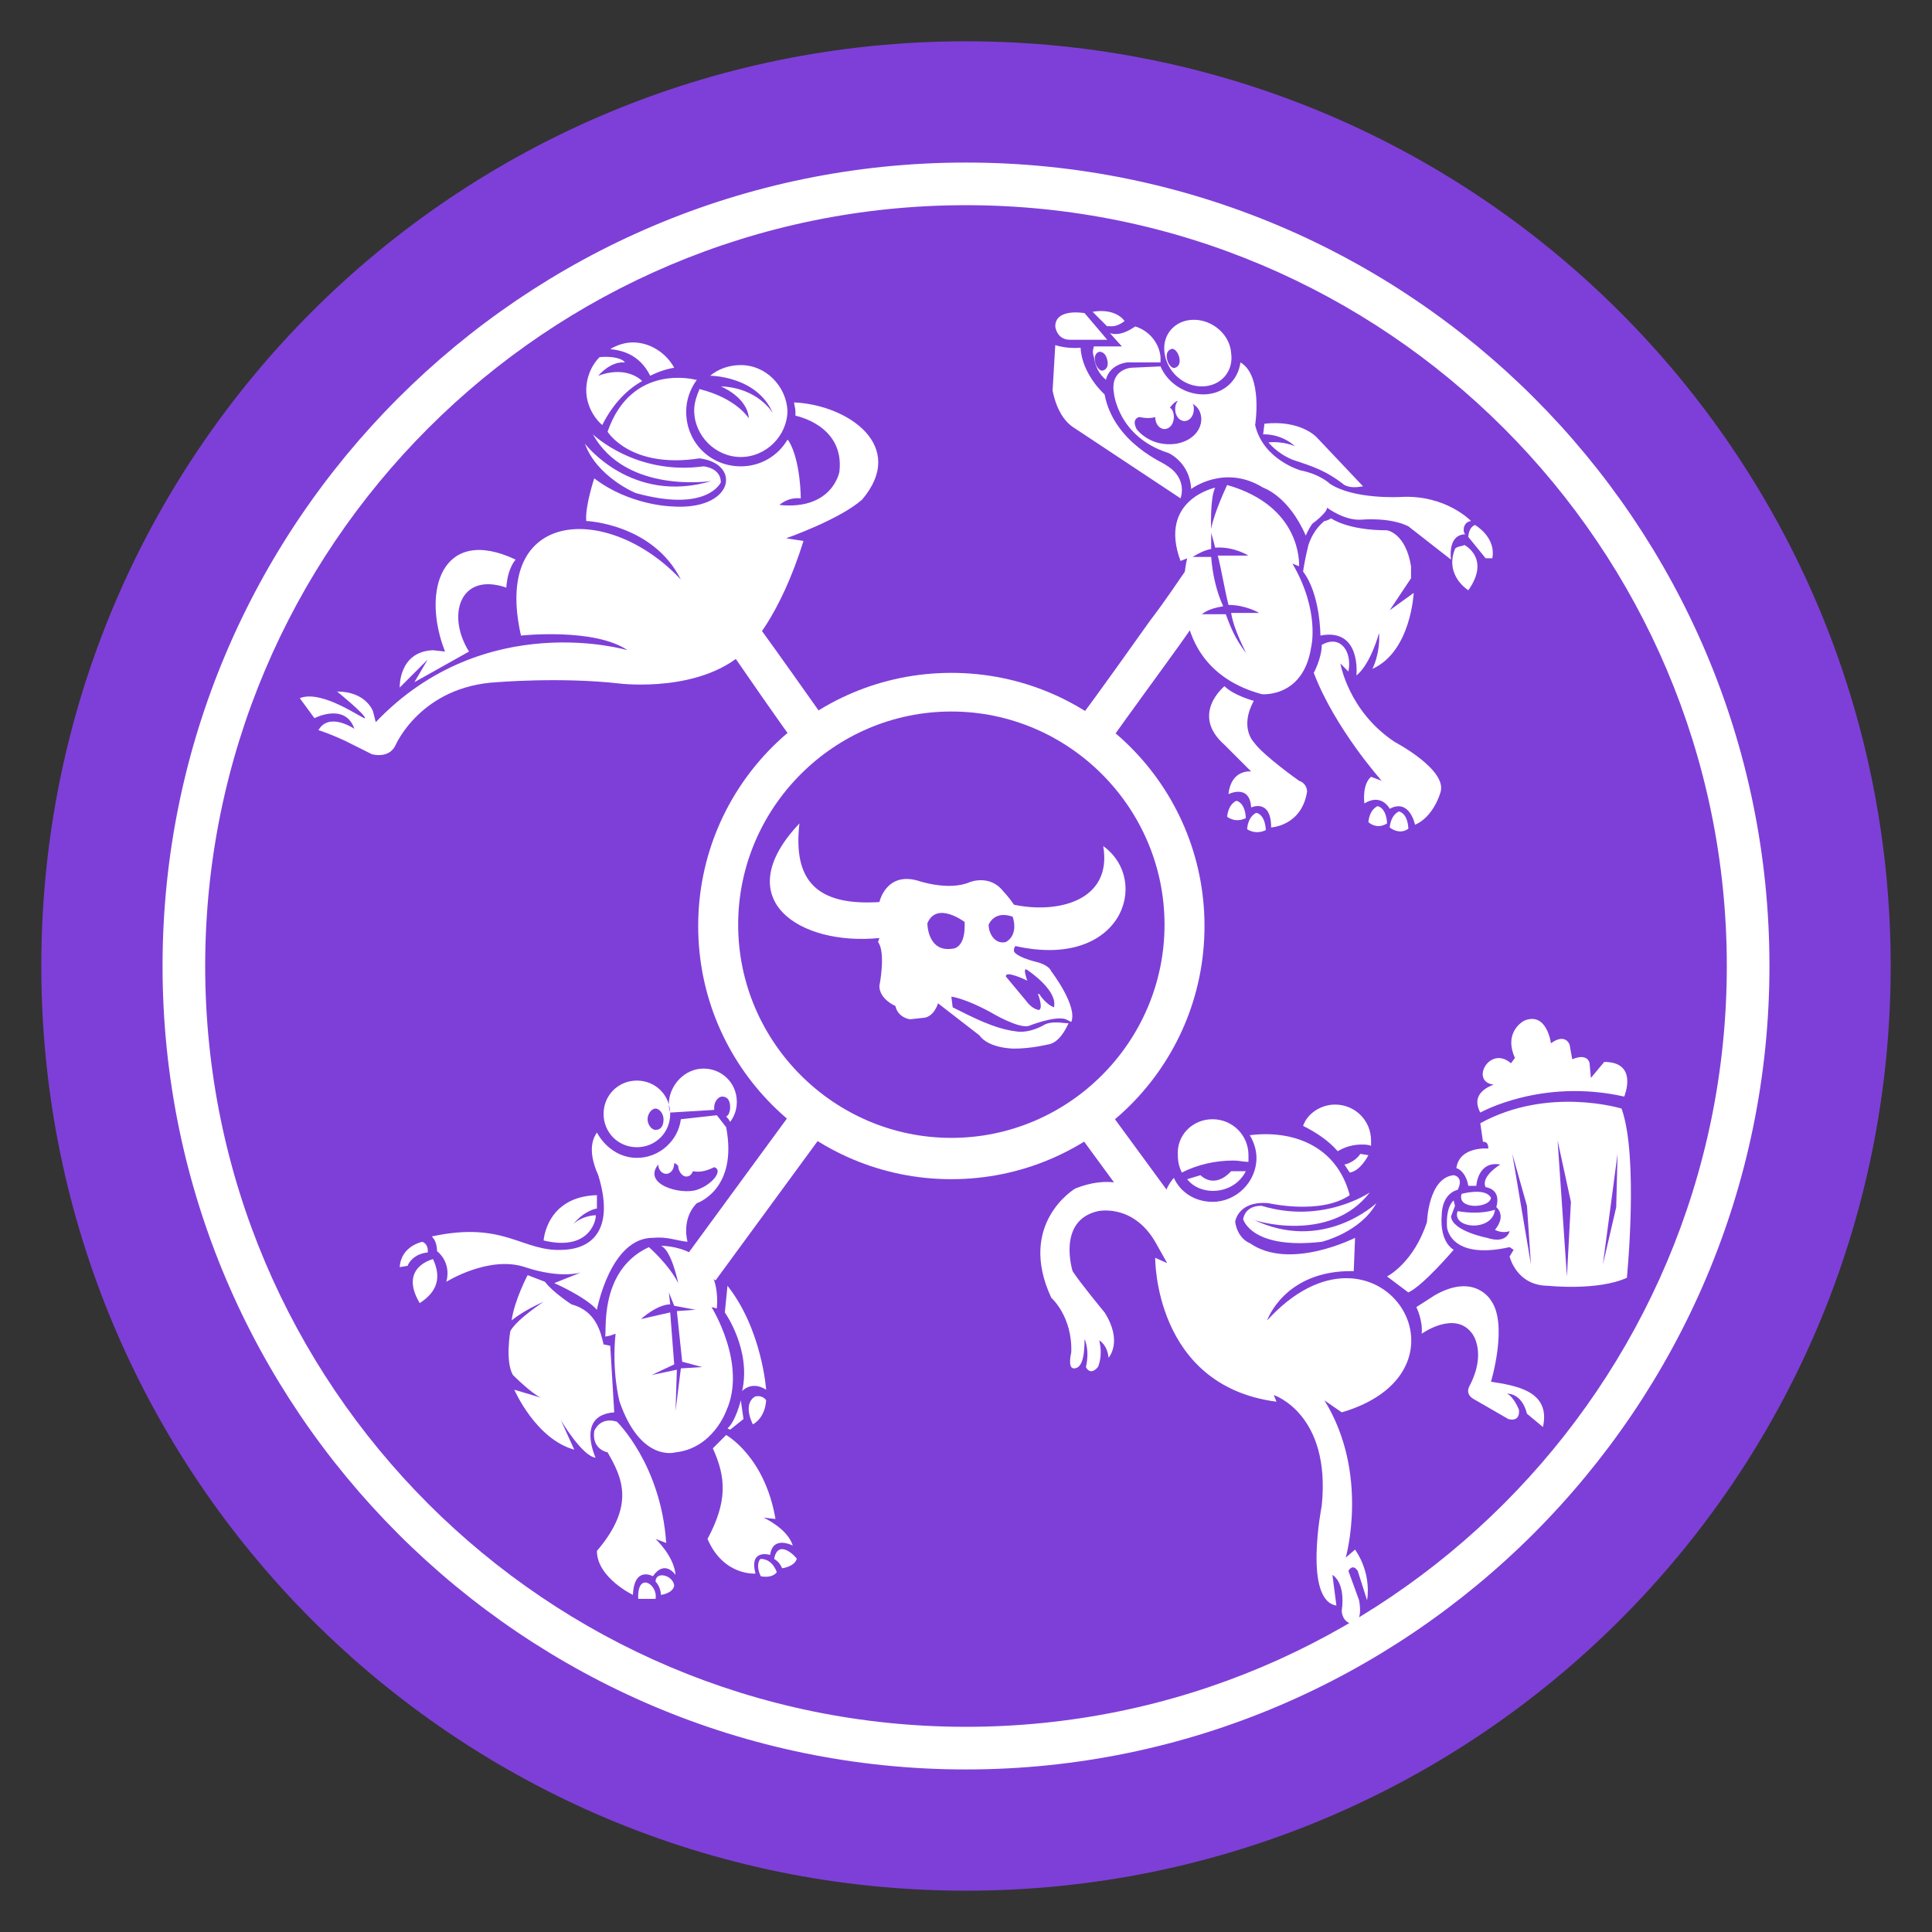 <?xml version="1.0" encoding="utf-8"?>
<!-- Generator: Adobe Illustrator 18.0.0, SVG Export Plug-In . SVG Version: 6.00 Build 0)  -->
<!DOCTYPE svg PUBLIC "-//W3C//DTD SVG 1.1//EN" "http://www.w3.org/Graphics/SVG/1.1/DTD/svg11.dtd">
<svg version="1.1" id="Layer_1" xmlns="http://www.w3.org/2000/svg" xmlns:xlink="http://www.w3.org/1999/xlink" x="0px" y="0px"
	 width="145px" height="145px" viewBox="0 0 145 145" enable-background="new 0 0 145 145" xml:space="preserve">
<rect x="0" y="0" width="145" height="145" fill="#333333" stroke="none"/>
<g>
	<g>
		<path fill-rule="evenodd" clip-rule="evenodd" fill="#7E3FD8" d="M72.5,3.1c38.4,0,69.4,31.1,69.4,69.4
			c0,38.4-31.1,69.4-69.4,69.4c-38.4,0-69.4-31.1-69.4-69.4C3.1,34.1,34.1,3.1,72.5,3.1"/>
	</g>
	<g>
		<path fill="#FFFFFF" d="M72.5,132.8c-33.2,0-60.3-27-60.3-60.3c0-33.2,27-60.3,60.3-60.3s60.3,27,60.3,60.3
			C132.8,105.7,105.7,132.8,72.5,132.8z M72.5,15.4C41,15.4,15.4,41,15.4,72.5s25.6,57.1,57.1,57.1c31.5,0,57.1-25.6,57.1-57.1
			S104,15.4,72.5,15.4z"/>
	</g>
	<g>
		<path fill-rule="evenodd" clip-rule="evenodd" fill="#FFFFFF" d="M59.7,31.2c0,0,3.7,0.7,3.3,4.2c0,0-0.5,2.9-4.5,2.5
			c0,0,0.6-0.6,1.6-0.5c0,0,0-2.8-0.9-4.3L59.1,33c-0.7,1.2-2,2-3.5,2c-2.3,0-4.1-1.8-4.1-4.1c0-0.9,0.3-1.7,0.8-2.4l-0.1,0
			c0,0-4.8-1.3-6.6,3.9c0,0,1.7,2.8,6.9,2c3.2,0.4,2.6,4-2.2,3.6c0,0-3.1-0.1-5.7-2.1c0,0-0.7,2.1-0.6,3.2c0,0,5,0.2,7.1,4.4
			c-5.3-5.7-14.2-5.5-12,4.2c0,0,5.5-0.6,8,1.1c0,0-10.7-3.2-18.9,5.4l-0.2-0.8c0,0-0.5-1.5-2.7-1.5c0,0,2.1,1.7,2.1,2
			c0,0.2-3.2-2.2-4.9-1.5l1.1,1.5c0,0,2.3-1.2,3,0.8c0,0-1.9-1.3-2.7,0.1c0,0,0.7,0.2,2,0.8l2,1c0,0,1.3,0.4,1.8-0.7
			c0,0,1.9-4.4,7.6-4.7c0,0,4.8-0.4,9.2,0.1c0,0,6.4,0.8,9.7-2.7c0,0,2.3-2.2,4.1-8L59,40.4c0,0,4-1.4,5.7-2.9c3.4-4-1-7.1-5.1-7.3
			l0,0c0,0.2,0.1,0.4,0.1,0.7C59.7,31,59.7,31.1,59.7,31.2L59.7,31.2z M45,26.8c-0.6,0.6-1,1.5-1,2.5c0,1,0.5,2,1.2,2.6
			c0.8-1.6,1.9-2.7,3-3.3c-0.3-0.3-1.4-1.1-3.3-0.4c0,0,0.9-1.1,2-1C46.8,27,46.2,26.7,45,26.8z M47.5,25.7c-0.6,0-1.2,0.2-1.7,0.5
			c0.9,0.1,2.2,0.4,3,2h0c0.6-0.3,1.2-0.5,1.8-0.6C50,26.5,48.8,25.7,47.5,25.7z M38.7,42c0,0-0.6,0.6-0.7,2.1
			c-3.5-1.2-4.5,2.1-2.8,4.8l-4.1,2.3l1-1.7L30,51.6c0,0-0.1-2.7,2.5-2.8l0.9,0.1C31.6,44.3,33.2,39.4,38.7,42z M44.5,32.6
			c0,0,3.2,3.1,8.3,2.4c0,0,1.3,0.1,1.3,1.2c0,0-1,2.3-6.4,0.8c0,0-2.9-1.2-3.8-3.7c0,0,3.5,4.6,9.5,2.8
			C53.4,36.1,47,37.1,44.5,32.6z M55.6,27.4c-0.9,0-1.7,0.3-2.3,0.8c0,0,3.5,0,4.7,2.8c0,0-1.1-1.9-3.9-2c0,0,2,0.8,2.1,2.4
			c0,0-0.9-1.5-3.7-2.2c-0.2,0.5-0.4,1-0.4,1.6c0,1.9,1.6,3.5,3.5,3.5c1.9,0,3.5-1.6,3.5-3.5C59,29,57.5,27.4,55.6,27.4z"/>
	</g>
	<g>
		<path fill="#FFFFFF" d="M71.4,88.5c-10.5,0-19-8.5-19-19s8.5-19,19-19c10.5,0,19,8.5,19,19S81.9,88.5,71.4,88.5z M71.4,53.4
			c-8.8,0-16,7.2-16,16s7.2,16,16,16c8.8,0,16-7.2,16-16S80.2,53.4,71.4,53.4z"/>
	</g>
	<g>
		<path fill-rule="evenodd" clip-rule="evenodd" fill="#FFFFFF" d="M74.2,69.4c0,0,0.4-1.1,1.8-0.6c0,0,0.5,1.3-0.5,1.9
			C74.7,70.9,74.2,70.1,74.2,69.4L74.2,69.4z M72.4,69.2c0,0-2.1-1.6-2.8,0.1c0,0,0,2.2,1.9,1.9c0,0,0.9,0,0.9-1.7L72.4,69.2
			L72.4,69.2z M77.1,73.6c0,0-0.4-1.1,0-0.8c0.3,0.2,2.3,1.6,2,2.8c0,0-0.6-0.2-1.1-1l-0.1,0c0,0,0.4,1,0.1,1.2c0,0-0.5,0-1-0.7
			l-1.5-1.8C75.4,72.8,76.9,73.5,77.1,73.6z M66,67.7c0,0,0.5-2.3,2.9-1.6c0,0,2.3,0.8,3.9,0.1c0,0,1.5-0.6,2.5,0.7
			c0,0,0.4,0.4,0.8,1c3.3,0.7,7.4-0.3,6.7-4.4c3.6,2.6,1.4,9.3-6.6,7.5l-0.1,0.2l0,0.2c0,0,0.1,0.4,1.7,0.8c0,0,0.9,0.2,1.1,0.7
			c0,0,2,2.6,1.5,3.8L80,76.5c-0.8-0.3-2.8,0.5-2.8,0.5c-0.8,0.2-2.8-1-2.8-1c-2-1.1-3-1.2-3-1.2l0.1,0.8c1.4,0.7,3.1,1.6,4.7,1.8
			c1.1,0.2,2.2-0.5,2.2-0.5c0.6-0.3,1.4-0.1,1.8-0.1c-0.2,0.4-0.7,1.5-1.6,1.6c0,0-1.2,0.3-2.5,0.3c0,0-1.9,0-2.6-1l-3.1-2.4
			c0,0-0.3,1.1-1.2,1.1l-0.9,0.1c0,0-0.9-0.1-1.1-1c0,0-1.2-0.5-1.2-1.5c0,0,0.5-2.5-0.1-3.3L66,70.4c-6,0.6-11.4-2.9-6-8.6
			C59.5,66.1,61.3,68,66,67.7z"/>
	</g>
	<g>
		<path fill-rule="evenodd" clip-rule="evenodd" fill="#FFFFFF" d="M91,84c1.5,0,2.7,1.2,2.7,2.7c0,0.2,0,0.3,0,0.5
			c-0.4,0-0.7-0.1-1.1-0.1c-1.4,0-2.7,0.3-3.9,0.9c-0.2-0.4-0.3-0.8-0.3-1.3C88.3,85.2,89.5,84,91,84 M101.3,88l-0.4-0.6
			c0,0,0.7-0.1,1.2-0.8l0.6,0.1C102.7,86.7,102.1,87.9,101.3,88z M100.2,82.9c1.5,0,2.7,1.2,2.7,2.7c0,0.1,0,0.3,0,0.4
			c-0.2-0.1-0.5-0.1-0.7-0.1c-0.7,0-1.3,0.2-1.8,0.5c-0.7-0.8-1.6-1.4-2.6-1.9C98.1,83.6,99.1,82.9,100.2,82.9z M104.1,95.8
			c0,0,2-1,3-4.1c0,0,0.1-3.3,2-3.5c0,0,0.8,0.1,0.3,1.1c0,0-1.2,0.2-1.2,2c0,0-0.2,1.8,0.9,2.5c0,0-2.3,2.7-3.4,3.2L104.1,95.8z
			 M106.3,98.1c0,0,0.5,1,0.4,2c0,0,2.5-1.8,3.8,0c0,0,1.1,1.4-0.2,3.9c0,0-0.4,0.6,0.3,1l2.6,1.5c0,0,0.9,0.3,0.8-0.7
			c0,0-0.4-1-0.9-1.2c0,0,1.1-0.1,1.5,1.5l1.2,1c0.6-2.7-2-3.1-3.9-3.4c0,0,1.3-4.3,0-6.1c0,0-1.2-2.1-4.2-0.4L106.3,98.1z
			 M109.7,89.6c0,0,1.8-0.5,2.2,0.3C111.8,90.7,109.3,90.8,109.7,89.6z M109.4,90.9c1.8,0.3,2.7-0.1,2.8-0.1
			C112,92.5,108.9,92.2,109.4,90.9z M116.9,85.6l0.7,10.2l0.3-5.6L116.9,85.6z M121.4,86.6l-1.1,8.3l1-4.3L121.4,86.6z M113.5,86.6
			l1.4,8.3l-0.3-4.4L113.5,86.6z M110.2,89h0.6c0,0,0.1-1.9,1.8-1.6c0,0-1.5,0.9-1.1,1.7c0,0,1.2,0.1,0.8,1.5c0,0,0.8,0.6-0.1,1.7
			c0,0,0.5,0.3,1.1,0.1c0,0-0.2,1-1.7,0.5c0,0-2.6-0.5-2.7-1.6l0.3-0.8l-0.1-0.4c0,0-0.6,0.4-0.5,2c0,0,0.2,2.5,4.7,1.5l0.3,0.2
			l-0.3,0.5c0,0,0.5,2.2,2.9,2.2c0,0,3.7,0.4,5.9-0.6c0,0,0.9-9.1-0.4-12.7c0,0-5.5-1.7-10.6,1.1l0.2,1.4c0,0,0.4-0.1,0.4,0.5
			c0,0-2.2-0.2-2.4,1.5C109.2,87.6,110,87.8,110.2,89z M111.1,83.5c0,0,4.6-2.6,10.8-1.2c0,0,1.1-2.6-1.5-2.6l-1,1.2l-0.1-1.1
			c0,0-0.1-0.8-1.3-0.3l-0.2-1.1c0,0-0.3-0.9-1.4-0.1c0,0-0.3-2.4-2-1.7c0,0-1.6,0.8-0.7,2.8l-0.3,0.4c-1.6-1.4-3.1,1.4-1.3,1.6
			C111.9,81.5,110.3,82,111.1,83.5z M89.1,88.5l1-0.3c0,0,1,1.1,2.3-0.3l1.1,0C92.6,89.7,90.1,89.8,89.1,88.5z M102.8,89.5
			c0,0-3.5,2.4-8.1,1c0,0-1.2-0.1-1.4,1c0,0,0.6,2.3,5.9,1.7c0,0,2.9-0.7,4.1-2.9c0,0-4,3.8-9.3,1.2C94,91.6,99.8,93.4,102.8,89.5z
			 M87.3,91.5c0,0-1.8-4.2-6.6-2.3c0,0-4.4,2.6-1.8,8.2c0,0,1.6,1.4,1.5,4.1c0,0-0.3,1.2,0.2,1.2c0.5,0,0.8-0.6,0.8-2.2
			c0,0,0.4,0.8,0.1,2.1c0,0,0.3,0.7,0.9,0c0,0,0.4-0.8,0.1-2c0,0,0.6,0.3,0.7,1.3c0,0,1.1-1.2-0.3-3.4c0,0-1.9-2.3-2.4-3.1
			c0,0-1.2-3.8,1.9-4.5c0,0,2.6-0.6,4.3,2.3l0.9,1.6l-0.9-0.4c0,0-0.1,9.6,9.1,10.8l-0.2-0.5c0,0,4.3,1.4,3.6,8.3
			c0,0-1.4,7.1,1.1,7.5l-0.3-2.3c0,0,1,0.5,0.7,2.7c0,0,0,0.9,0.9,1c0,0,0.7-0.2,0.4-1.8l-0.8-2.2c0,0,0.3-0.6,0.7,0l0.7,2.2
			c0,0,0.4-1.9-0.9-3.8l-0.7,0.6c0,0,1.8-6.3-1.6-11.8l1.3,0.9c10.9-3.2,2.6-15.9-5.6-6.9c0,0,1.3-3.8,6.5-3.7l0.1-2.5
			c0,0-4.9,2.5-7.9,0.4c0,0-0.9-0.3-1.1-1.6c0,0,0.2-1.6,2.5-1.4c0,0,3.9,0.9,6.1-0.6c-1-3.8-4.4-4.9-7.5-4.5
			c0.3,0.5,0.5,1.1,0.5,1.7c0,1.8-1.5,3.3-3.3,3.3c-1.3,0-2.4-0.7-2.9-1.8C87.4,89.2,87.1,90.3,87.3,91.5z"/>
	</g>
	<g>
		<path fill-rule="evenodd" clip-rule="evenodd" fill="#FFFFFF" d="M40.8,93.1c0,0,0.2-3.3,4-3.4l0,1c0,0-0.9,0.1-1.8,1.2
			c0,0,0.5-0.6,1.7-0.7C44.8,91.2,44.5,94,40.8,93.1 M32.5,94.5c0,0-2.6,0.6-1,3.3C32.9,96.9,33.1,95.8,32.5,94.5z M32.1,94
			c0,0,0.1-0.6-0.4-0.8c0,0-1.6,0.3-1.7,1.9l0.6-0.1C30.6,94.9,31,94.1,32.1,94z M50.6,87.3L50.6,87.3c0,0.5-0.3,0.8-0.6,0.8
			c-0.3,0-0.6-0.3-0.6-0.7c-1.2,1.5,1.7,2.3,2.9,1.9c1.2-0.4,2-1.5,1.3-1.7c-0.6,0.3-1.1,0.4-1.6,0.3c-0.1,0.3-0.3,0.4-0.5,0.4
			c-0.3,0-0.6-0.4-0.6-0.8l0,0C50.8,87.4,50.7,87.3,50.6,87.3C50.6,87.3,50.6,87.3,50.6,87.3z M49.2,83.2c0.3,0,0.6,0.4,0.6,0.8
			c0,0.5-0.2,0.8-0.6,0.8c-0.3,0-0.6-0.4-0.6-0.8C48.6,83.6,48.9,83.2,49.2,83.2z M47.8,81.1c1.4,0,2.5,1.1,2.5,2.5
			c0,1.4-1.1,2.5-2.5,2.5c-1.4,0-2.5-1.1-2.5-2.5C45.3,82.2,46.4,81.1,47.8,81.1z M52.8,80.2c1.4,0,2.5,1.1,2.5,2.5
			c0,0.6-0.2,1.1-0.5,1.5c-0.1-0.2-0.2-0.3-0.3-0.4c0.2-0.1,0.3-0.4,0.3-0.7c0-0.5-0.2-0.8-0.6-0.8c-0.3,0-0.6,0.4-0.6,0.8
			c0,0.1,0,0.2,0,0.2l-3.3,0.2c-0.1-0.3-0.1-0.5-0.1-0.8C50.3,81.4,51.4,80.2,52.8,80.2z M39.6,95.7c0,0-1,1.9-1.2,3.4
			c0,0,0.8-0.7,2.4-1.4c0,0-2,1.3-2.5,2.2c0,0-0.4,2.3,0.2,3.3c0,0,1.4,1.4,2.1,1.7l-2-0.6c0,0,1.6,3.7,4.5,4.5l-1-2.2
			c0,0,1.6,2.7,2.6,2.8c0,0-1.5-3.2,1.4-3.4l-0.3-5l-0.5-0.1c-0.2-0.8-0.5-2.5-2.4-3c0,0-1.4-0.9-2-1.7L39.6,95.7z M48.7,93.6
			c0,0,1.5,1.3,2.2,2.7c0,0-0.5-2.5-1.3-2.8c0,0,4.6-0.1,4.2,4.7l-0.4-0.1c0,0,2.7,4.3,1.1,7.8c0,0-1,2.8-3.8,3.1
			c0,0-2.6,0.8-4.2-3.8c0,0-0.6-2.2-0.3-5.1c-0.3,0.1-0.5,0.2-0.8,0.2C45.6,100.3,44.8,95.4,48.7,93.6z M45.6,109c0,0-1.2-0.2-1-1.6
			c0,0,0.4-1.1,1.7-0.7c0,0,3.3,3.2,3.7,9.1l-0.8-0.3c0,0,1.4,1.3,1.5,2.7c0,0-0.8-1.2-1.7,0.1c0,0-1.4-0.8-1.5,1.4
			c0,0-2.7-1.3-2.7-3.3C47.7,113,46.7,110.9,45.6,109z M53.5,108.7l1-1c0,0,2.9,1.6,3.7,6.3l-0.9-0.1c0,0,1.8,0.8,2.2,2.1
			c0,0-1.5-0.8-1.7,0.7c0,0-1.6-0.5-1.1,1.4c0,0-2.4,0.2-3.6-2.6C54.6,112.7,54.5,110.9,53.5,108.7z M47.9,120l1.3,0
			C49.4,118.9,47.8,117.9,47.9,120z M49.2,118.7c0,0,0.4,0.4,0.4,1c0,0,0.9-0.1,1-0.7C50.5,118.2,49.2,117.9,49.2,118.7z
			 M57.1,118.3c0,0,0.8,0.2,1.2-0.3c0,0-0.3-1-1.2-1C57,117,56.7,117.5,57.1,118.3z M58.1,117c0,0,0.4,0.2,0.6,0.7
			c0,0,0.9-0.1,1.1-0.7C59.8,116.9,58.4,115.4,58.1,117z M54.6,96.5l-0.2,2c0,0,2,2.8,1.3,5.9c0,0,0.7-0.8,1.8-0.1
			C57.5,104.3,57.2,99.8,54.6,96.5z M57.5,105.1c0,0-0.2-0.4-0.8-0.3c0,0-1,0.4-0.2,2.1C56.5,106.9,57.4,106.5,57.5,105.1z
			 M55.6,105.1c0,0-0.4,1.6-1,2.1l0.2,0.1l1-0.8L55.6,105.1z M50.2,97l0.1,0.9c0,0-0.8-0.1-2.2,1.1l2.2-0.5l0.3,3.9l-1.7,0.8
			l1.9-0.4l-0.1,3.1l0.4-3.2l1.6-0.1l-1.5-0.4l-0.4-3.8l1.4-0.1l-1.6-0.3L50.2,97z M44.8,85c-0.2,0.3-0.8,1.2,0.1,3.2
			c1.2,3.9-0.3,5.5-2.6,5.6c-3.1,0.2-4.4-2.2-9.9-1c0,0,0.4,0.3,0.4,1.1c0,0,1.1,0.8,0.7,2.3c0,0,3.2-2,5.9-1.1
			c2.7,0.9,4.2,0.4,4.2,0.4l-2,0.8c0,0,2.3,1,3.2,2c0,0,1-5.4,4.2-5.4c1.1-0.1,1.7,0.2,2.6,0.3c0,0-0.5-1.7,0.7-2.9
			c0,0,3.1-1,2.2-5.7l-0.7-0.9L51.1,84c-0.2,1.6-1.6,2.9-3.3,2.9C46.5,86.9,45.4,86.1,44.8,85z"/>
	</g>
	<g>
		<path fill-rule="evenodd" clip-rule="evenodd" fill="#FFFFFF" d="M88.4,30.1c-0.1,0.1-0.2,0.3-0.2,0.6c0,0.5,0.3,0.9,0.7,0.9
			c0.4,0,0.7-0.4,0.7-0.9c0-0.1,0-0.3-0.1-0.4c1.1,0.6,0.9,2.6-1.2,3c-2,0.3-3-1.1-3-1.1c-0.4-0.8,0.2-0.9,0.2-0.9
			c0.5,0.1,0.9,0.1,1.2,0l0,0c0,0.5,0.3,0.9,0.7,0.9c0.4,0,0.7-0.4,0.7-0.9c0-0.3-0.1-0.6-0.3-0.7C88.1,30.2,88.3,30.1,88.4,30.1
			 M99.9,38.9c0,0,1.2,0.9,4.2,0.9c0,0,1.4,0.2,1.8,2.7l0,0.9l-1.6,2.4l1.8-1.3c0,0-0.2,4.4-3.1,5.7c0,0,0.6-1.1,0.5-2.7
			c0,0-0.6,2.3-1.7,3.2c0,0,0.4-3.6-2.7-3c0,0,0-3.1-1.3-4.8c0,0,0.1-0.8,0.4-2c0.4-1.2,1.1-1.7,1.2-1.8
			C99.6,39.1,99.9,38.9,99.9,38.9z M101.2,50.4l-0.6-0.6c0,0,0.6,3.6,4.1,5.9c0,0,4,2.1,3.4,3.8c0,0-0.5,1.8-1.9,2.4
			c0,0-0.4-2-1.9-1.2c0,0-0.6-1.2-1.9-0.4c0,0-0.2-1.4,0.5-2l0.8,0.3c0,0-3.5-3.9-5.1-8.1c0,0,0.6-1.1,0.6-2.1
			C100.6,47.6,101.5,48.9,101.2,50.4z M93.5,49c-0.8-1.1-1.1-1.8-1.5-2.9l-1.8,0c0.5-0.4,1.1-0.5,1.6-0.6c-0.5-1.1-0.8-2.4-0.9-3.7
			l-1.4,0c0.5-0.3,0.9-0.5,1.4-0.6c0-0.4,0-0.8,0-1.2c0.1,0.3,0.2,0.7,0.3,1.1c1.4-0.1,2.5,0.6,2.5,0.6l-2.3,0
			c0.3,1.2,0.5,2.5,0.8,3.7c1.3,0,2.3,0.6,2.3,0.6l-2.1,0C92.6,47.3,93.5,48.9,93.5,49z M92.1,36.4c0,0-1,2.1-1.2,3.3
			c0,0-0.1-2.3,0.3-3.1c0,0-4.3,0.9-2.6,5.5l0.5-0.2c0,0-2.1,8.1,5.6,10.2c0,0,3.1,0.3,3.7-3.5c0,0,0.7-2.7-1.4-6.3l0.5,0.2
			C97.5,42.3,97.7,38,92.1,36.4z M102.3,36.5l-3.5-3.7c0,0-1.2-1.3-3.9-1l-0.1,0.8c0,0,1.3-0.1,2.4,0.9c0,0-0.8-0.4-2-0.3
			c0,0,0.6,0.8,1.8,1.3c1.5,0.5,2.5,0.8,3.9,1.9C101.3,36.6,101.7,36.6,102.3,36.5z M94.1,52.6c0,0-1.5-0.4-2.2-1.1
			c0,0-2.6,2.1,0,4.4l2,2c0,0-1.5-0.2-1.7,1.7c0,0,1.6-0.8,1.7,1c0,0,1.5-0.7,1.5,1.5c0,0,2.3-0.1,2.7-2.7c0,0,0-0.6-0.6-0.8
			c0,0-2.7-1.9-3.4-2.9C94.1,55.7,93,54.6,94.1,52.6z M105.7,62.2c0,0,0-1.1-0.7-1.3c0,0-0.6,0.2-0.7,1.2
			C104.3,62.1,105,62.7,105.7,62.2z M104.1,61.8c0,0,0-1.1-0.7-1.3c0,0-0.6,0.2-0.7,1.2C102.7,61.7,103.3,62.3,104.1,61.8z M95,62.3
			c0,0,0-1.1-0.7-1.3c0,0-0.6,0.2-0.7,1.2C93.5,62.2,94.2,62.7,95,62.3z M93.5,61.4c0,0,0-1.1-0.7-1.3c0,0-0.6,0.2-0.7,1.2
			C92.1,61.3,92.7,61.8,93.5,61.4z M82.9,29.6c0,0-1.7-1.5-1.8-3.5c0,0-1,0.1-1.9-0.2L79,29.3c0,0,0.3,2,1.6,2.8l8,5.3
			c0,0,0.6-1.5-1.1-2.5C87.5,34.8,83.6,33.3,82.9,29.6z M83.1,25.5l-1.7-2c0,0-2.2-0.4-2.2,1c0,0,0.1,1,1.1,1H83.1z M84.4,24.1
			c0,0-0.6-1-2.4-0.7l1.1,1.1C83.2,24.4,83.6,24.7,84.4,24.1z M87.9,26.2c-0.3,0.1-0.4,0.4-0.3,0.8c0.1,0.4,0.4,0.7,0.6,0.6
			c0.3-0.1,0.4-0.4,0.3-0.8C88.4,26.4,88.1,26.1,87.9,26.2z M89.6,24c-1.4,0-2.4,1.1-2.2,2.5c0.2,1.4,1.4,2.5,2.8,2.5
			c1.4,0,2.4-1.1,2.2-2.5C92.3,25.1,91,24,89.6,24z M82.5,26.4c-0.3,0.1-0.4,0.4-0.3,0.8c0.1,0.4,0.4,0.7,0.6,0.6
			c0.3-0.1,0.4-0.4,0.3-0.8C83,26.6,82.8,26.4,82.5,26.4z M82.1,26c-0.1,0.3-0.1,0.5,0,0.8c0.1,0.7,0.4,1.3,0.9,1.7
			c0.3-1.2,1.6-1.3,1.6-1.3l2.5,0c0-0.1,0-0.3,0-0.4c-0.1-1.1-0.9-2-1.9-2.3c-1,0.7-1.6,0.6-1.9,0.5l0.9,1H82.1z M110.2,40.3
			c0,0,0-0.7,0.5-0.9c0,0,1.6,0.9,1.3,2.5l-0.5,0L110.2,40.3z M109.9,40.9c0,0,2,1,0.3,3.4c0,0-1.8-1.1-1-3.1
			C109.3,41,109.8,41,109.9,40.9z M110.4,39.1c0,0-1.9-2-5.3-1.8c0,0-3.5,0.2-5.3-1c0,0-0.7-0.7-2.2-1c0,0-2.8-0.8-3.4-3.4
			c0,0,0.6-3.7-1.1-4.7c-0.2,1.4-1.3,2.4-2.8,2.4c-1.4,0-2.7-0.9-3.2-2.1l-2.2,0.1c0,0-1.6,0.1-1.3,1.9c0,0,0.3,3.3,4.1,4.5
			c0,0,1.6,0.7,1.7,2.7c0,0,2.5-1.9,5.4-0.1c0,0,1.9,0.6,3.2,3.6c0,0,0.2-0.5,0.5-0.9c0,0,1.1-0.8,1.1-1.2c0,0,1.3,1,2.6,0.9
			c0,0,2.1-0.2,3.5,0.5l3.2,2.5c0,0-0.3-1.9,1.1-1.9C109.8,40.1,109.7,39.2,110.4,39.1z"/>
	</g>
	<g>
		<path fill="#FFFFFF" d="M82.8,82.8l8.5,11.6L89,96.1l-8.5-11.6L82.8,82.8z M54.4,43.4c0.6,0.8,1.5,2.2,2.6,3.7
			c1.6,2.2,3.5,4.9,5.2,7.3l-2.3,1.7c-1.7-2.3-3.6-5.1-5.2-7.4l-0.7-1.1c0-1.2-0.2-2-0.2-2l0.4,0.2C54.4,44.9,54.5,44.1,54.4,43.4z"
			/>
	</g>
	<g>
		<path fill="#FFFFFF" d="M62.2,84.5l-8.5,11.6l-2.3-1.7l8.5-11.6L62.2,84.5z M91.3,44.5c-0.3,0.4-1.3,1.8-2.7,3.8
			c-1.5,2.1-3.5,4.8-5.7,7.9l-2.3-1.7c2.3-3.1,4.2-5.8,5.7-7.9c1.3-1.7,2.2-3.1,2.7-3.8L91.3,44.5z"/>
	</g>
</g>
</svg>
